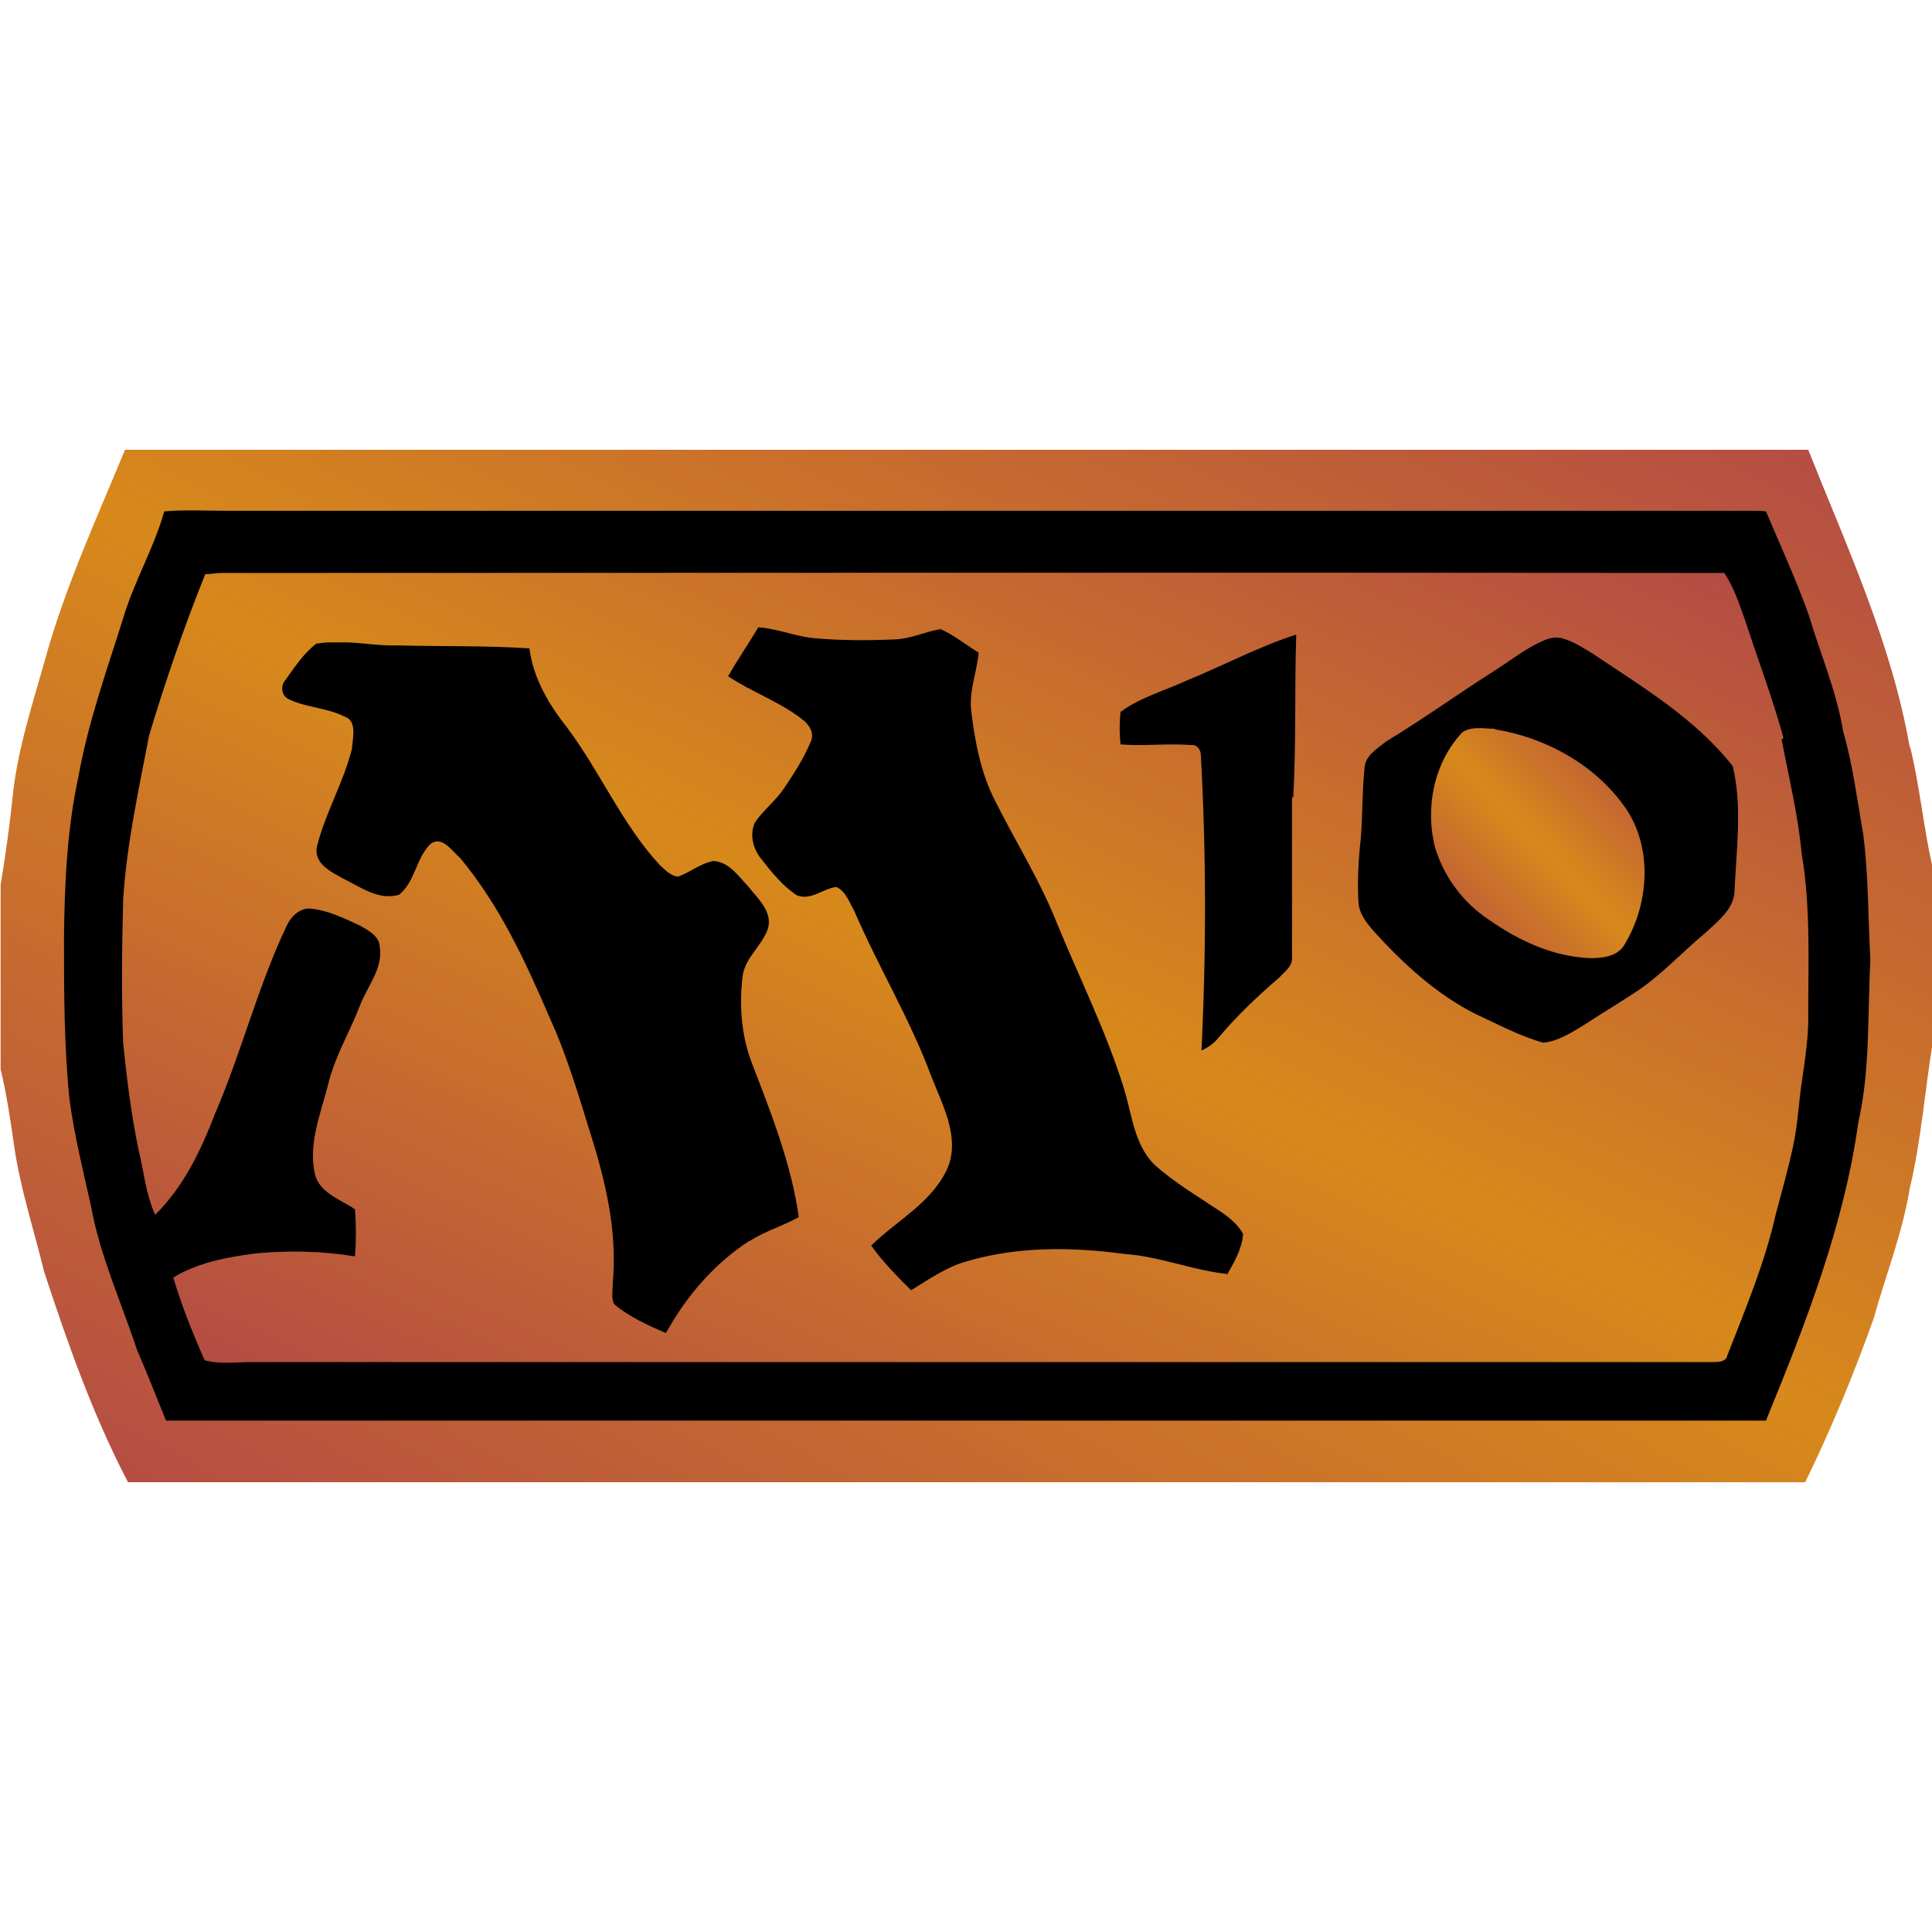 <?xml version="1.0" encoding="UTF-8"?>
<svg id="Layer_1" data-name="Layer 1" xmlns="http://www.w3.org/2000/svg" viewBox="0 0 32 32">
  <defs>
    <linearGradient id="gradient" x1="0%" y1="100%" x2="100%" y2="0%">
      <stop offset="0%" stop-color="#B24946" />
      <stop offset="50%" stop-color="#D7891B" />
      <stop offset="100%" stop-color="#B24946" />
    </linearGradient>
    <style>
      .cls-1, .cls-2 {
        stroke-width: 0px;
      }

      .cls-2 {
        fill="url(#gradient)"
      }
    </style>
  </defs>
  <path class="cls-1" d="M29.36,8.23c-8.67,0-17.34,0-26.01,0-.35,0-.71-.02-1.06.01-.17.63-.51,1.2-.7,1.83-.28.89-.6,1.78-.76,2.7-.19.9-.24,1.82-.25,2.73,0,.93,0,1.85.09,2.77.08.62.23,1.23.37,1.84.16.85.52,1.64.79,2.45.17.4.34.8.5,1.21,9.11,0,18.22,0,27.33,0,.67-1.65,1.32-3.33,1.58-5.1.19-.91.15-1.85.2-2.77-.05-.72-.03-1.44-.13-2.16-.11-.58-.18-1.17-.34-1.75-.11-.69-.39-1.32-.59-1.99-.21-.6-.49-1.18-.73-1.77-.09,0-.18-.01-.27-.02h0Z"/>
  <path fill="url(#gradient)" d="M24.76,12.07c-.11,0-.04,0-.21-.01-.12,0-.23,0-.33.07-.47.5-.62,1.25-.45,1.91.15.49.47.92.9,1.2.5.35,1.07.61,1.68.63.2,0,.45-.03.56-.23.43-.71.47-1.71-.07-2.37-.5-.65-1.28-1.06-2.08-1.19Z"/>
  <path fill="url(#gradient)" d="M29.54,12.22c-.18-.65-.42-1.29-.63-1.93-.1-.28-.19-.56-.35-.8-8.3-.01-16.6,0-24.89,0h0c-.09,0-.18.02-.27.02-.35.87-.66,1.77-.93,2.67-.17.89-.37,1.79-.43,2.71-.02.8-.03,1.59,0,2.39.06.58.13,1.16.25,1.74.09.36.12.75.28,1.1.47-.46.76-1.07.99-1.67.44-1.02.71-2.11,1.19-3.12.07-.15.22-.3.4-.28.29.03.55.16.81.28.14.08.32.17.33.35.06.36-.21.66-.33.98-.17.44-.42.85-.53,1.32-.12.47-.32.95-.22,1.44.06.33.42.44.67.61.02.26.02.52,0,.78-.54-.09-1.1-.1-1.64-.05-.47.06-.96.15-1.37.4.14.47.32.92.52,1.37.25.07.52.03.78.03,8.07,0,16.13,0,24.2,0,.09,0,.22,0,.24-.11.3-.77.62-1.53.8-2.33.1-.38.21-.76.29-1.14.08-.36.09-.73.15-1.1.05-.36.11-.73.1-1.1,0-.88.04-1.77-.11-2.65-.06-.64-.21-1.25-.33-1.88ZM12.4,20.56c-.58.38-1.04.92-1.37,1.52-.3-.13-.61-.27-.86-.48-.05-.11-.02-.24-.02-.36.07-.77-.09-1.54-.31-2.27-.22-.7-.42-1.42-.73-2.1-.4-.93-.83-1.87-1.49-2.66-.13-.11-.3-.38-.49-.23-.24.23-.25.62-.52.84-.34.1-.64-.13-.93-.27-.2-.11-.49-.25-.43-.53.14-.56.44-1.06.58-1.62.01-.17.09-.46-.12-.53-.3-.15-.64-.15-.93-.29-.12-.06-.14-.22-.05-.32.15-.21.3-.44.51-.6l.17-.02h0c.11,0,.22,0,.34,0,.28.01.56.06.84.05.73.02,1.46,0,2.18.05.06.49.32.93.63,1.32.55.74.91,1.6,1.53,2.27.09.08.18.18.3.19.2-.07.37-.22.59-.26.26.02.41.25.57.42.16.2.41.42.33.7-.1.29-.38.48-.42.79-.06.5-.02,1.01.17,1.48.31.81.64,1.64.76,2.51-.27.15-.56.23-.82.4ZM20.32,21.1c-.57-.06-1.11-.29-1.69-.33-.89-.12-1.81-.13-2.68.14-.31.1-.58.29-.86.46-.23-.23-.47-.47-.66-.74.44-.43,1.04-.73,1.28-1.32.18-.5-.1-1.01-.28-1.47-.35-.95-.88-1.82-1.28-2.75-.08-.14-.14-.33-.3-.4-.22.03-.42.23-.65.14-.23-.15-.41-.37-.58-.59-.14-.16-.21-.4-.12-.61.13-.2.33-.35.47-.55.17-.25.34-.51.46-.8.06-.13-.02-.26-.11-.34-.38-.31-.86-.47-1.26-.74.16-.28.34-.54.5-.81h0c.31.02.61.15.92.18.45.04.9.04,1.35.02.26-.01.5-.13.75-.17.22.1.42.26.63.39-.03.33-.17.65-.12.99.06.5.16,1.01.39,1.46.34.68.75,1.33,1.03,2.04.37.9.81,1.78,1.1,2.71.14.44.17.95.52,1.29.33.29.7.51,1.06.75.15.1.31.22.4.39-.02.25-.15.47-.27.68ZM21.4,13.19c0,.88,0,1.76,0,2.65.02.16-.12.25-.21.35-.36.31-.7.63-1.01,1-.07.09-.17.16-.28.21.08-1.63.08-3.26-.01-4.89,0-.09-.06-.18-.16-.17-.39-.03-.78.02-1.17-.01-.02-.18-.02-.36,0-.54.33-.24.73-.35,1.1-.52.61-.25,1.19-.56,1.81-.76h0c-.03.9,0,1.81-.05,2.71ZM28.73,14.74c0,.31-.27.51-.47.7-.4.33-.75.72-1.18,1-.29.19-.59.37-.88.56-.2.12-.41.25-.64.27-.39-.11-.74-.3-1.11-.47-.66-.33-1.21-.84-1.7-1.38-.12-.14-.24-.29-.25-.48-.02-.35,0-.71.04-1.06.03-.38.02-.76.06-1.14,0-.22.21-.34.36-.46.63-.38,1.22-.81,1.84-1.2.26-.17.5-.36.79-.48.09-.03.03-.02.16-.04.05,0,.1,0,.15.02.17.05.32.15.47.24.82.55,1.71,1.08,2.33,1.87.16.67.06,1.37.03,2.05Z"/>
  <path fill="url(#gradient)" d="M31.63,12.37c-.3-1.72-1.04-3.31-1.68-4.92h0s-27.88,0-27.88,0c-.47,1.14-.99,2.27-1.32,3.46-.21.75-.46,1.5-.54,2.28-.05.49-.12.98-.2,1.47v3.05c.1.41.16.83.22,1.24.1.72.33,1.41.5,2.11.39,1.19.81,2.38,1.39,3.49h27.78c.43-.88.8-1.78,1.13-2.7.2-.72.48-1.42.6-2.16.19-.79.25-1.61.38-2.41v-2.91c-.15-.66-.21-1.33-.37-1.99ZM30.78,18.59c-.24,1.72-.88,3.35-1.53,4.94-8.83,0-17.67,0-26.5,0-.16-.39-.31-.78-.48-1.17-.26-.79-.61-1.55-.76-2.37-.13-.59-.28-1.18-.36-1.79-.09-.89-.09-1.79-.09-2.69.01-.88.05-1.78.24-2.65.16-.9.47-1.76.74-2.62.18-.61.51-1.16.68-1.77.34-.03.68-.01,1.03-.01,8.41,0,16.82,0,25.23,0h0c.09,0,.18,0,.27.01.24.57.5,1.13.71,1.72.19.64.46,1.26.57,1.93.16.55.23,1.13.33,1.69.09.69.08,1.4.12,2.09-.05.9,0,1.81-.2,2.69Z"/>
</svg>